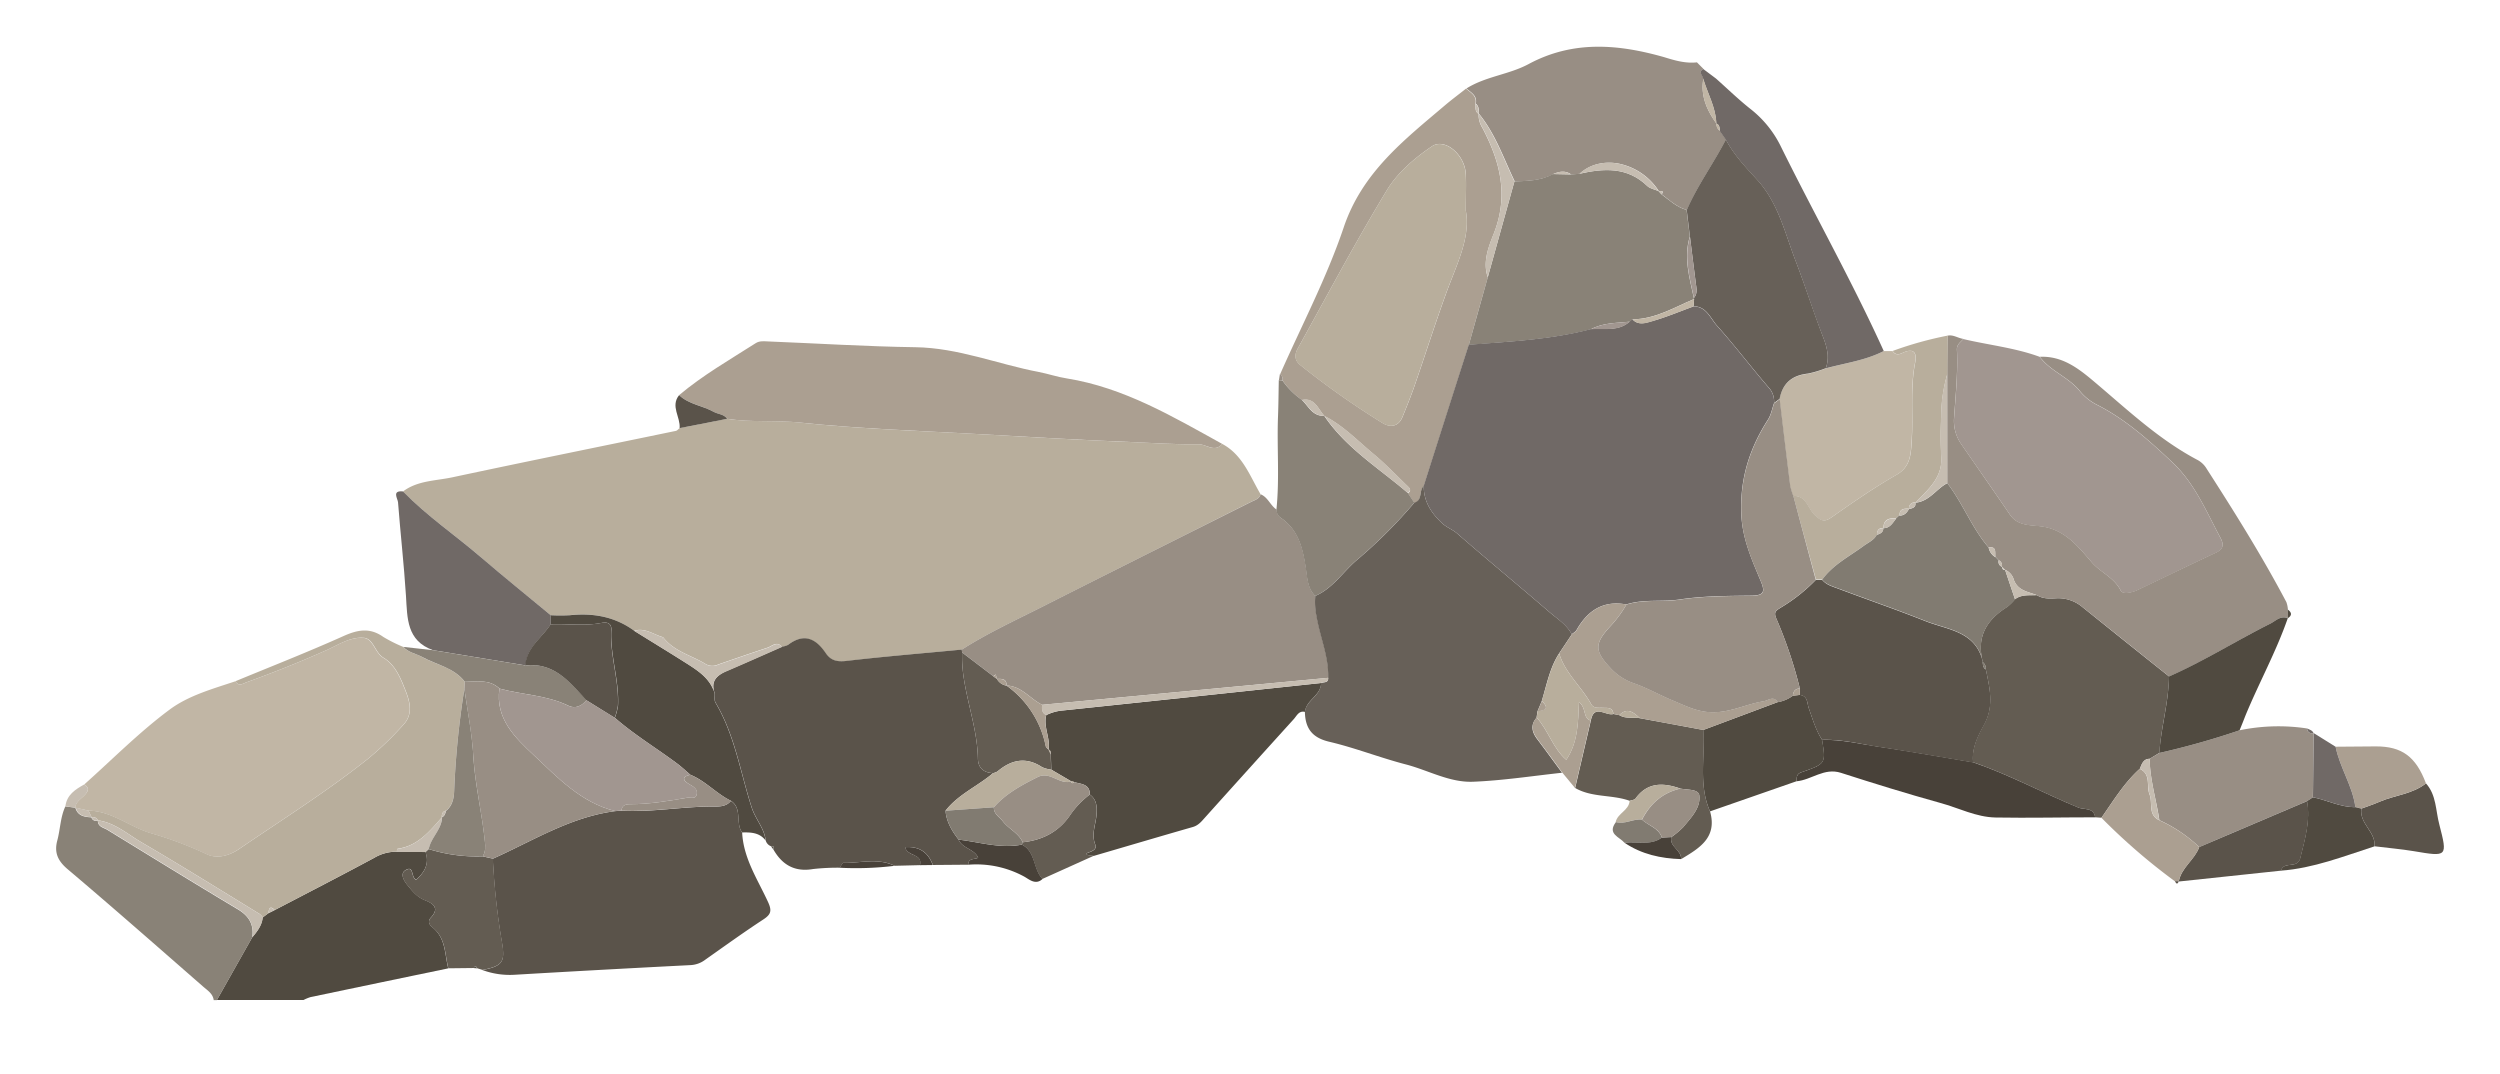 <svg xmlns="http://www.w3.org/2000/svg" id="Layer_1" data-name="Layer 1" viewBox="0 0 778.68 334.62"><defs><style>.cls-1{fill:#504a40}.cls-2{fill:#898277}.cls-3{fill:#b8ae9c}.cls-4{fill:#988e84}.cls-5{fill:#c1b6a5}.cls-6{fill:#ab9f91}.cls-7{fill:#706966}.cls-8{fill:#5a534a}.cls-9{fill:#c6bdb1}.cls-10{fill:#676058}.cls-11{fill:#a19690}.cls-12{fill:#635c52}.cls-13{fill:#484139}.cls-14{fill:#817b71}</style></defs><title>Untitled-1</title><path d="M139.62,301.62q-21.43,4.45-42.86,8.94a12.71,12.71,0,0,0-2.21.91h-27l11-19.51c1.52-1.83,3-3.68,3.25-6.18l1.74-1.31,2-1c10.35-5.4,20.73-10.74,31-16.27a13.46,13.46,0,0,1,7-1.91l9,.05c1.27,3.74-.34,6.36-2.92,8.67-1.68-.84-.62-4.41-3.12-3.1-2.09,1.09-.72,3.35.37,4.71,1.53,1.9,3.08,3.82,5.54,4.78s4.58,2.44,1.78,5.41c-1,1.07-.52,2.24.48,3C138.87,292.15,138.48,297.18,139.62,301.62Z" class="cls-1"/><path d="M78.56,292l-11,19.51h-1c-.25-2-1.89-3-3.25-4.18-14-12.22-28-24.55-42.2-36.56-3.12-2.63-4.28-5.21-3.26-9,.94-3.51.94-7.24,2.51-10.6l3.1.42,0,0c.75,2.57,2.83,2.89,5,3h0a1.49,1.49,0,0,0,2,1h0c0,2,1.81,2.18,3,2.92,13.42,8.22,26.82,16.49,40.33,24.57C77.41,285.14,79.16,287.83,78.56,292Z" class="cls-2"/><path d="M125.53,153.07c4.57-3.43,10.21-3.29,15.41-4.41,23.16-4.95,46.38-9.64,69.57-14.45.43-.09.78-.57,1.17-.86l14.81-2.9c7.57,1.14,15.28.39,22.82,1.18,17.94,1.9,36,2.51,53.95,3.5,16.36.9,32.75,1.91,49.15,2.56,6.94.28,13.9.8,20.85.68,2.47-.05,5,2.74,7.43-.1,6.37,3.4,8.6,10,11.94,15.67-.43,1.5-1.81,1.8-3,2.39Q383,159.64,376.38,163c-17.18,8.63-34.38,17.22-51.53,25.9-8.52,4.3-17.21,8.3-25.28,13.45-12,1.15-24,2.13-36,3.57-2.89.34-4.85-.13-6.38-2.38-3.13-4.6-6.8-6.41-11.79-2.62a5.39,5.39,0,0,1-1.86.55c-1.58-1.93-3-.26-4.43.23q-7.74,2.59-15.45,5.27a4.09,4.09,0,0,1-3.8-.11c-4.44-2.75-9.88-3.92-13.29-8.34l-.06-.06c-3-.82-5.6-3.05-9-2-6-4.41-12.78-5.61-20.07-4.85a56,56,0,0,1-5.94,0c-7.27-6-14.62-11.95-21.78-18.09C141.73,166.65,132.93,160.68,125.53,153.07Z" class="cls-3"/><path d="M299.57,202.33c8.07-5.15,16.76-9.15,25.28-13.45C342,180.2,359.2,171.61,376.38,163q6.63-3.33,13.27-6.65c1.17-.59,2.55-.89,3-2.39,2.3.92,3,3.48,5,4.78a3,3,0,0,0,1.31,2.55c5.57,3.76,6.88,9.51,7.82,15.65.46,3,.49,6.31,2.94,8.7a21.57,21.57,0,0,0,.42,6.3c1.07,6.43,3.84,12.53,3.62,19.19l-89.13,8.4c-3.79-1.84-6.41-5.84-11.11-6l0,0c.05-2.19-1.48-2.1-3-2.08l0,0c-.13-.46-.25-.92-.38-1.37l-.77.52-9.72-7.4C299.64,202.94,299.6,202.64,299.57,202.33Z" class="cls-4"/><path d="M26.26,244.32C35.07,236.47,43.42,228,52.86,221c5.86-4.36,13.39-6.44,20.48-8.81,1,1.8,2.33.73,3.46.32q12.54-4.51,24.73-9.93c3.75-1.67,7.48-4.22,11.65-3.9,3.15.24,3.5,4.62,6.21,6.21,3.28,1.92,5,5.54,6.26,8.69,1.49,3.68,3.57,8.27,0,12.12a101,101,0,0,1-11.11,10.69c-12.8,10.19-26.66,18.88-40.15,28.1-3.1,2.12-6.85,3.1-10,1.61a117.83,117.83,0,0,0-17.56-6.6c-6.6-2-12.11-6.9-19.34-7l-4.08-.93,0,0c.15-1.83,1.71-2.67,2.79-3.78C27.46,246.52,28,245.5,26.26,244.32Z" class="cls-5"/><path d="M380.69,138.27c-2.4,2.84-5,0-7.43.1-6.95.12-13.91-.4-20.85-.68-16.4-.65-32.79-1.66-49.15-2.56-18-1-36-1.6-53.95-3.5-7.54-.79-15.25,0-22.82-1.18-1-1.5-2.84-1.41-4.21-2.18-3.49-2-7.73-2.32-10.76-5.19,7.4-6.22,15.73-11,23.86-16.19,1.22-.78,2.57-.59,3.89-.54,15.27.61,30.55,1.58,45.83,1.8,13.37.19,25.63,5.27,38.47,7.72,2.93.56,5.78,1.56,8.71,2C350.1,120.73,365.28,129.76,380.69,138.27Z" class="cls-6"/><path d="M27.56,252.47c7.23.12,12.74,5,19.34,7a117.83,117.83,0,0,1,17.56,6.6c3.1,1.49,6.85.51,10-1.61,13.49-9.22,27.35-17.91,40.15-28.1a101,101,0,0,0,11.11-10.69c3.55-3.85,1.47-8.44,0-12.12-1.27-3.15-3-6.77-6.26-8.69-2.71-1.59-3.06-6-6.21-6.21-4.17-.32-7.9,2.23-11.65,3.9Q89.34,208,76.8,212.5c-1.13.41-2.47,1.48-3.46-.32,11.23-4.65,22.56-9.08,33.64-14.06,4.46-2,8.23-2.7,12.4.26a44.45,44.45,0,0,0,6.21,3.11c1.6,1.77,4,2.09,5.94,3.17,4.48,2.45,9.89,3.32,13.23,7.71l-.12,2.18a270.29,270.29,0,0,0-3.18,31.75c-.07,2.24-.55,4.6-2.52,6.2-1.14.22-1.35,1.05-1.34,2l.11,0c-3.85,4.38-7.55,9-13.88,9.86-.12,0-.17.59-.25.91a13.46,13.46,0,0,0-7,1.91c-10.28,5.53-20.66,10.87-31,16.27-1.56-1.57-1.81-.36-2,1l-1.74,1.31a4.52,4.52,0,0,0-1-1.11c-12.24-7.48-24.41-15.07-36.79-22.31-4.35-2.54-8.28-6.09-13.56-6.84h0c-.38-.9-1.15-1-2-1h0Z" class="cls-3"/><path d="M528.55,19.42c.67.68,1.34,1.36,2,2-1.7,1-.18,2,0,3.06-.92,5.32,1.06,9.79,4.08,14l0-.06a2.75,2.75,0,0,0,1.1,2.35l1.87,2.69c-3.84,7.44-8.83,14.23-12.18,21.94-3.07-.87-5.36-3-7.82-4.87.92-1.57-.64-.77-1-1.08l.07.06a19.4,19.4,0,0,0-11.71-8.37c-4-1-9.22-.52-12.94,3l-2.63.2c-1.83-1.3-3.7-.94-5.58-.12-3.76,2.06-7.89,2.14-12,2.3-3.46-7.16-6-14.81-11.14-21.08l0,0c0-1.18,0-2.34-1-3.17.53-2.49-1.47-3.43-2.92-4.71,6-3.78,13.25-4.32,19.34-7.59,13.86-7.46,27.92-6.25,42.3-2.15C521.58,18.81,525,19.82,528.55,19.42Z" class="cls-4"/><path d="M456.63,27.6c1.45,1.28,3.45,2.22,2.92,4.72.06,1.15-.22,2.4,1,3.16l0,0a7.37,7.37,0,0,0,1.11,4.25c5.55,10.5,8.34,21,3.63,33-1.57,4-3.58,8.81-1.88,13.66q-3,10.56-5.92,21.12-7,22-14.05,44c-1.58,1.38-.26,4.39-2.9,5.17l-2-3c.79-.61.94-1.21.13-2-3.57-3.39-6.94-7-10.73-10.15-5-4.13-9.51-8.93-15.4-11.92h0c-2-2.1-2.94-5.79-7-5a23.93,23.93,0,0,1-6-6,2,2,0,0,0-.84-2c6.7-15.2,14.49-30,19.8-45.7C424.26,53.7,437.31,43.64,450,32.86,452.19,31,454.43,29.35,456.63,27.6Zm-.07,38c0-4.87.17-8.21,0-11.53-.39-6.11-6.63-11.14-10.5-8.53-5.54,3.74-10.81,8.28-14.14,13.8-9.74,16.09-18.57,32.74-27.69,49.2-1,1.85-1.14,3.67.92,5.26a256.77,256.77,0,0,0,25.55,18c2.41,1.43,4.9,1.09,6.15-1.94,1.31-3.21,2.62-6.44,3.76-9.72,3.28-9.47,6.31-19.06,9.72-28.47C453.56,82.66,458.13,74.12,456.56,65.6Z" class="cls-6"/><path d="M438.51,153.55l2,3a154.6,154.6,0,0,1-18.22,18.15c-4.18,3.65-7.3,8.62-12.65,10.92-2.45-2.39-2.48-5.73-2.94-8.7-.94-6.14-2.25-11.89-7.82-15.65a3,3,0,0,1-1.31-2.55c1-9.6.13-19.24.49-28.85.15-3.82.17-7.64.25-11.47l1.14.12a23.93,23.93,0,0,0,6,6c2.09,2,3.37,5.18,7,5h0C419.25,139.59,429.54,145.85,438.51,153.55Z" class="cls-2"/><path d="M125.53,153.07c7.4,7.61,16.2,13.58,24.23,20.47,7.16,6.14,14.51,12.07,21.78,18.09,0,1,0,1.89,0,2.83-2.72,4.2-7.46,7.17-7.8,12.81l-28.86-4.76c-8.24-2.93-8-9.95-8.43-16.89-.62-9.75-1.73-19.47-2.48-29.22C123.84,155.27,122,152.69,125.53,153.07Z" class="cls-7"/><path d="M134.83,202.51l28.86,4.76c8.94-1,13.8,5.17,19,10.82-1.5,1.82-3.5,2.76-5.63,1.72-6.8-3.31-14.35-3.39-21.46-5.33-3.16-3-7.05-2.17-10.8-2.11-3.34-4.39-8.75-5.26-13.23-7.71-2-1.08-4.34-1.4-5.94-3.17Z" class="cls-2"/><path d="M211.52,123.08c3,2.87,7.27,3.24,10.76,5.19,1.37.77,3.19.68,4.21,2.18l-14.81,2.9C212,129.92,208.75,126.54,211.52,123.08Z" class="cls-8"/><path d="M26.26,244.32c1.77,1.18,1.2,2.2,0,3.47-1.08,1.11-2.64,2-2.79,3.78l-3.1-.42C20.8,247.56,23.46,245.88,26.26,244.32Z" class="cls-9"/><path d="M399.49,118.52l-1.14-.12.3-1.89A2,2,0,0,1,399.49,118.52Z" class="cls-4"/><path d="M409.68,185.62c5.35-2.3,8.47-7.27,12.65-10.92a154.6,154.6,0,0,0,18.22-18.15c2.64-.78,1.32-3.79,2.9-5.17,0,4.74,2.22,8.27,5.62,11.49,1.49,1.42,3.32,2,4.82,3.32,9.48,8.24,19.17,16.23,28.69,24.43,2.49,2.14,5.41,3.9,7,6.95l-4,6c-2.92,4.54-3.85,9.81-5.39,14.85l-1.32,3.16c-.1.66-.19,1.32-.29,2-2,2.32-1.42,4.51.26,6.72,2.6,3.44,5.12,6.92,7.68,10.39-9.23,1-18.45,2.43-27.7,2.8-7.35.29-14-3.6-21-5.41-8-2.08-15.77-5.16-23.81-7.05-5.34-1.26-7.44-4.18-7.57-9.22.32-3.74,5-5.08,5-9,.8-.47,2.32.06,2.24-1.63.22-6.66-2.55-12.76-3.62-19.19A21.57,21.57,0,0,1,409.68,185.62Z" class="cls-10"/><path d="M299.57,202.33c0,.31.07.61.1.92a45,45,0,0,0,.5,7.84c1.27,8.42,4.24,16.54,4.42,25.15.06,3,1.82,4.41,4.71,4.58-4.79,4.08-10.81,6.58-14.79,11.69.26,3.49,2,6.32,4.06,9,1.19,2.8,4.85,2.86,6.1,5.62-1,.68-3.1,0-3.1,2.2l-11,.09c-1.47-3.92-4.16-5.87-8.63-5.57.59,3,5.48,1.9,4.64,5.62l-7.91.2c-5.2-2.53-10.66-.83-16-.9-.34,0-.7,1-1.05,1.5a68.24,68.24,0,0,0-8.36.41c-5.8,1-9.73-1.36-12.47-6.27.63-.9-.13-.76-.61-.82a2.69,2.69,0,0,1-1.69-1.83c-.4-3.81-3.16-6.61-4.34-10.26-3.53-10.92-5.24-22.56-11.26-32.65-.45-.75-.19-1.93-.26-2.91-1.4-3.78.65-5.62,3.79-7,5.74-2.47,11.45-5,17.17-7.53a5.39,5.39,0,0,0,1.86-.55c5-3.79,8.66-2,11.79,2.62,1.53,2.25,3.49,2.72,6.38,2.38C275.55,204.46,287.57,203.48,299.57,202.33Z" class="cls-8"/><path d="M231.16,259.29c.39,8.09,4.87,14.69,8.08,21.7,1.27,2.78.85,3.87-1.55,5.44-6.11,4-12,8.26-18,12.48a8.21,8.21,0,0,1-4.53,1.69q-27.33,1.39-54.66,3a24.76,24.76,0,0,1-10.25-1.46c6.46-1.27,7.18-2.57,6-9.1a212.81,212.81,0,0,1-2.75-25.57c12.45-5.57,24.16-13,38.08-14.82l1.93-.14c9.45.53,18.79-1.27,28.23-1.3,1.92,0,4.36.21,5.9-1.75C231.31,251.85,229,256.37,231.16,259.29Z" class="cls-8"/><path d="M611.5,105.6c7.92,1.88,16.09,2.71,23.8,5.54,3.39,4.57,9.13,6.37,12.65,10.87a16.49,16.49,0,0,0,5.46,4.23c8.84,4.55,16.09,11.07,23.25,17.81,7,6.6,10.54,15.27,14.94,23.47,1.22,2.27.89,3.6-1.49,4.71C682,176,673.86,180,665.74,183.84c-1.74.83-4.58,1.35-5.15.2-2-4.12-6.28-5.65-9.05-8.86-4.24-4.9-8.32-10.16-15.61-11.17-3.44-.48-7.44-.07-9.9-3.7-5-7.39-10.17-14.7-15.23-22.07a12.58,12.58,0,0,1-2.16-8c.49-7.12,1.24-14.22.89-21.36C609.45,107.24,610.7,106.6,611.5,105.6Z" class="cls-11"/><path d="M654.55,254.7l-2-.14c-.41-3.14-3.4-2.28-5.13-3-11-4.53-21.56-10.26-32.87-14.14-.52-4.33,1.52-8.31,3.35-11.63,3.32-6,1.76-11.56.62-17.37a2.47,2.47,0,0,0-1-2.21l0-.29c-1.94-7.65,1.32-12.93,7.63-16.88a16.18,16.18,0,0,0,2.44-2.39c2.06-1.57,4.49-1.17,6.82-1.29,1.78,1.14,3.82,1.12,5.79,1a11.62,11.62,0,0,1,8.28,2.62q13.53,10.91,27.11,21.71c-.11,8.06-2.51,15.82-3,23.82l-3,1.82c-2,0-2.48,1.65-3.08,3.1C661.61,243.84,658.26,249.41,654.55,254.7Z" class="cls-12"/><path d="M675.62,210.71Q662.06,199.86,648.51,189a11.62,11.62,0,0,0-8.28-2.62c-2,.11-4,.13-5.79-1-2.7-1.08-5.86-1.33-7.17-4.72a4.69,4.69,0,0,0-2.75-3.17l0,0-1-1,0,0a1.72,1.72,0,0,0-1-2l0,0-1-1.05,0,.07c-.24-1.34.53-3.4-2.13-3-5.22-6.09-8-13.74-12.89-20.06q0-16.95,0-33.9,0-6,.11-12c1.78-.39,3.24.78,4.9,1-.8,1-2,1.64-2,3.27.35,7.14-.4,14.24-.89,21.36a12.58,12.58,0,0,0,2.16,8c5.06,7.37,10.2,14.68,15.23,22.07,2.46,3.63,6.46,3.22,9.9,3.7,7.29,1,11.37,6.27,15.61,11.17,2.77,3.21,7,4.74,9.05,8.86.57,1.15,3.41.63,5.15-.2,8.12-3.87,16.22-7.8,24.37-11.61,2.38-1.11,2.71-2.44,1.49-4.71-4.4-8.2-7.94-16.87-14.94-23.47-7.16-6.74-14.41-13.26-23.25-17.81A16.49,16.49,0,0,1,648,122c-3.52-4.5-9.26-6.3-12.65-10.87,6.85-.3,11.8,3.43,16.72,7.57,10.4,8.76,20.31,18.21,32.5,24.62a7.47,7.47,0,0,1,2.79,2.76c8.71,13.55,17.26,27.2,24.78,41.46a8.39,8.39,0,0,1,.48,2.33c0,.89,0,1.78,0,2.67h0c-2.25-.89-3.75.84-5.42,1.68C696.59,199.54,686.52,205.92,675.62,210.71Z" class="cls-4"/><path d="M411.48,212.74c0,3.91-4.68,5.25-5,9-1.93-.46-2.56,1.2-3.5,2.24q-13.83,15.27-27.6,30.6c-1.1,1.22-2.07,2.49-3.82,3-10.29,2.95-20.57,6-30.84,9a12.13,12.13,0,0,1-1.49-.15c-1.17-.25-1-.64,0-.95,1.18-.4,2.47-1.07,1.93-2.4-1.3-3.23.15-6.2.39-9.29.18-2.35.12-4.7-2.08-6.3,0-3.4-2.8-3.23-4.94-3.91a1.66,1.66,0,0,0-.93-.18l.12,0-6.26-3.67c-.05-1.57-.09-3.14-.14-4.71-.05-.63,0-1.32-.76-1.59l.06.09c.58-3.65-1.68-7.11-.73-10.78a14.26,14.26,0,0,1,5.23-1.45Q371.29,217.07,411.48,212.74Z" class="cls-1"/><path d="M586.74,109.34h2.74c.79,1.25,1.88,1.19,3,.64,3.2-1.55,4.69-.58,4,3-1.6,8.22-.52,16.53-1.09,24.77-.26,3.74-.37,7.68-4.69,10.15-7,4-13.6,8.58-20.17,13.2-2.37,1.66-3.39,1.18-5.34-.67-2.13-2-2.6-6.12-6.68-5.92a20,20,0,0,1-1-3.29c-1.13-9-2.19-17.93-3.28-26.9,1-4.82,3.86-7.32,8.76-7.86a31.79,31.79,0,0,0,5.63-1.69C574.73,113.07,581.05,112.27,586.74,109.34Z" class="cls-5"/><path d="M669.55,236.35l3-1.82a245.15,245.15,0,0,0,25-7.06,59.35,59.35,0,0,1,21-.58c.17,1.2.93,1.61,2.06,1.54v-.09l-.21,20-1.86,1.2L685,263.84a44.86,44.86,0,0,0-12.41-8.38C671.63,249.08,669.64,242.86,669.55,236.35Z" class="cls-4"/><path d="M231.16,259.29c-2.19-2.92.15-7.44-3.48-9.85-4.54-2.21-7.94-6.21-12.67-8.13-1.36-1.17-2.67-2.42-4.11-3.49-6.43-4.79-13.33-8.94-19.39-14.24a18.88,18.88,0,0,0,1-3.8c.39-8-2.52-15.65-2.09-23.65.09-1.72-1-2.52-3-2.12-5.25,1.05-10.59.22-15.88.45,0-.94,0-1.88,0-2.83a56,56,0,0,0,5.94,0c7.29-.76,14.06.44,20.07,4.85,5.49,3.41,11,6.77,16.46,10.23,3.64,2.33,7.27,4.73,8.58,9.25.07,1-.19,2.16.26,2.91,6,10.09,7.73,21.73,11.26,32.65,1.18,3.65,3.94,6.45,4.34,10.26C236.58,259.31,233.9,259.22,231.16,259.29Z" class="cls-1"/><path d="M586.74,109.34c-5.69,2.93-12,3.73-18.07,5.39,1.29-3.51.34-6.7-.94-10-3-7.68-5.42-15.54-8.37-23.21-3.4-8.83-5.46-18.32-12.14-25.58-3.57-3.89-7.19-7.72-9.68-12.43l-1.87-2.69c-.08-.92,0-1.91-1.1-2.35l0,.06c-.14-5-2.7-9.32-4.08-14-.14-1-1.66-2.06,0-3.06l4,3c3.58,3.18,7,6.52,10.76,9.49a33.48,33.48,0,0,1,9.52,11.84C565.28,67.07,576.94,87.74,586.74,109.34Z" class="cls-7"/><path d="M558.56,154.47c4.08-.2,4.55,3.88,6.68,5.92,2,1.85,3,2.33,5.34.67,6.57-4.62,13.21-9.21,20.17-13.2,4.32-2.47,4.43-6.41,4.69-10.15.57-8.24-.51-16.55,1.09-24.77.68-3.53-.81-4.5-4-3-1.16.55-2.25.61-3-.64a114.06,114.06,0,0,1,17.12-4.77q-.06,6-.11,12a47.31,47.31,0,0,0-1.9,13.42,106.63,106.63,0,0,0,0,11.86c.63,6.83-4,10.57-8,14.7h0a1.72,1.72,0,0,0-2,2l0-.05c-1.52-.06-3-.1-3,2.06l0-.07-1.06,1,.06,0c-2.23-.16-4,.33-4,3l0,0c-1.43-.05-2,.69-2,2.06-.92,1.7-2.65,2.39-4.1,3.46-4.47,3.29-9.56,5.85-12.92,10.51l-2,0Q562.07,167.54,558.56,154.47Z" class="cls-3"/><path d="M532.63,252.72c2.34,8.2-3.39,11.5-9,14.87.14-2.81-3.72-3.83-3.06-6.86a25.76,25.76,0,0,0,3.73-3.13c2.37-2.89,5.39-5.89,5-9.72-.2-2.2-3.75-1.78-5.89-2.26-5.32-1.85-10.26-2.07-14,3.12-.32.43-1.18.47-1.79.7-5.52-2-11.74-.95-17-4l4.89-21c1-5.32,4.74-1.3,7.08-2.05l1.82.37c2,1.23,4.31.54,6.44.95l19.73,3.66C531.13,235.82,529,244.51,532.63,252.72Z" class="cls-12"/><path d="M614.58,237.43c11.31,3.88,21.84,9.61,32.87,14.14,1.73.71,4.72-.15,5.13,3-10.33,0-20.65.24-31,.06-6.05-.1-11.53-3-17.27-4.55-10.37-2.88-20.67-6.07-30.92-9.37-5.24-1.68-9.16,2.24-13.86,2.64.08-1.14,0-2.26,1.48-2.78,7.7-2.68,7.69-2.71,6.51-10.11,5.85-.2,11.52,1.2,17.23,2.06C594.73,234,604.65,235.77,614.58,237.43Z" class="cls-13"/><path d="M567.55,230.45c1.18,7.4,1.19,7.43-6.51,10.11-1.51.52-1.4,1.64-1.48,2.78l-26.93,9.38c-3.64-8.21-1.5-16.9-2.11-25.36l23.19-8.68a10.83,10.83,0,0,0,4.71-2l2.2-.24c2.52.3,2.21,2.61,2.77,4.15C564.6,224,565.59,227.43,567.55,230.45Z" class="cls-1"/><path d="M697.56,227.47a245.15,245.15,0,0,1-25,7.06c.54-8,2.94-15.76,3-23.82,10.9-4.79,21-11.17,31.6-16.48,1.67-.84,3.17-2.57,5.42-1.68-3.63,10.47-9,20.16-13.21,30.39Q698.5,225.21,697.56,227.47Z" class="cls-1"/><path d="M153.55,267.45A212.81,212.81,0,0,0,156.3,293c1.15,6.53.43,7.83-6,9.1l-1.67-.51c-.3-.67-.65-.88-1.06-.08l-7.92.09c-1.14-4.44-.75-9.47-5-12.74-1-.78-1.48-1.95-.48-3,2.8-3,.81-4.4-1.78-5.41s-4-2.88-5.54-4.78c-1.09-1.36-2.46-3.62-.37-4.71,2.5-1.31,1.44,2.26,3.12,3.1,2.58-2.31,4.19-4.93,2.92-8.67l1-.93a49.9,49.9,0,0,0,16.81,2.27Z" class="cls-12"/><path d="M685,263.84l33.61-14.31c1.11,6.12-.68,11.89-2.11,17.72-.82,3.35-4.67,1.08-5.86,3.49-.08.15-.13.3-.2.45l-31.82,3.38C679.41,270.22,683.53,267.83,685,263.84Z" class="cls-8"/><path d="M685,263.84c-1.43,4-5.55,6.38-6.38,10.73l0-.08-1.2,0a190.42,190.42,0,0,1-22.88-19.77c3.71-5.29,7.06-10.86,11.92-15.25,3.61,1.68,2,5.35,3.06,8s-.59,6.32,3,8A44.86,44.86,0,0,1,685,263.84Z" class="cls-6"/><path d="M755.62,244c3.28,3.65,3,8.47,4.16,12.81,2.6,10.1,2.51,10.07-7.92,8.31-4.06-.68-8.17-1-12.26-1.53.43-4.54-4.83-7.09-4.08-11.74,1.86-.69,3.75-1.3,5.57-2.1C745.86,247.66,751.36,247.39,755.62,244Z" class="cls-8"/><path d="M755.62,244c-4.26,3.37-9.76,3.64-14.53,5.75-1.82.8-3.71,1.41-5.57,2.1l-1.89-.47c-.88-6.65-4.85-12.29-6.16-18.8l12.47-.1C748.13,232.45,752.49,235.66,755.62,244Z" class="cls-6"/><path d="M733.63,251.4l1.89.47c-.75,4.65,4.51,7.2,4.08,11.74-9.59,3.08-19,6.84-29.2,7.58.07-.15.12-.3.2-.45,1.19-2.41,5-.14,5.86-3.49,1.43-5.83,3.22-11.6,2.11-17.72l1.86-1.2C724.87,249.21,729,251.47,733.63,251.4Z" class="cls-1"/><path d="M339.44,247.46c2.2,1.6,2.26,3.95,2.08,6.3-.24,3.09-1.69,6.06-.39,9.29.54,1.33-.75,2-1.93,2.4-.93.31-1.14.7,0,.95a12.13,12.13,0,0,0,1.49.15l-16,7.21c-3-3.07-2.08-8.46-6.43-10.69a3.07,3.07,0,0,0,.25-.72c6-.65,11-3.11,14.54-8.11A27.67,27.67,0,0,1,339.44,247.46Z" class="cls-12"/><path d="M733.63,251.4c-4.65.07-8.76-2.19-13.2-3.07l.21-20,6.83,4.26C728.78,239.11,732.75,244.75,733.63,251.4Z" class="cls-7"/><path d="M318.3,263.07c4.35,2.23,3.46,7.62,6.43,10.69-2.19,2.06-4.21.09-5.76-.75a31.11,31.11,0,0,0-17.4-3.67c0-2.22,2.11-1.52,3.1-2.2-1.25-2.76-4.91-2.82-6.1-5.62C305.12,262.28,311.57,264.4,318.3,263.07Z" class="cls-13"/><path d="M495.45,224.43l-4.89,21-4-4.85c-2.56-3.47-5.08-7-7.68-10.39-1.68-2.21-2.25-4.4-.26-6.72,3.64,4.05,5.11,9.67,9.23,13.19,3.6-5.37,3.71-11.44,3.95-18C494.22,220.49,492.91,223.65,495.45,224.43Z" class="cls-6"/><path d="M507.58,249.44c.61-.23,1.47-.27,1.79-.7,3.79-5.19,8.73-5,14-3.12-5.58,1.27-9.39,4.72-12,9.69-2.77-.39-5.33,1.57-8.14.75C503.82,253.27,507.39,252.44,507.58,249.44Z" class="cls-3"/><path d="M503.31,256.06c2.81.82,5.37-1.14,8.14-.75,2.05,1.88,5.16,2.57,6.2,5.57-3.59,2.65-7.77,1.11-11.66,1.62C504.4,260.65,500.51,259.75,503.31,256.06Z" class="cls-14"/><path d="M506,262.5c3.89-.51,8.07,1,11.65-1.63l2.91-.14c-.66,3,3.2,4,3.06,6.86C517.3,267.4,511.32,266.09,506,262.5Z" class="cls-13"/><path d="M261.58,270.28c.35-.52.71-1.5,1.05-1.5,5.35.07,10.81-1.63,16,.9A99.22,99.22,0,0,1,261.58,270.28Z" class="cls-13"/><path d="M286.55,269.48c.84-3.72-4.05-2.65-4.64-5.62,4.47-.3,7.16,1.65,8.63,5.57Z" class="cls-13"/><path d="M712.61,192.55c0-.89,0-1.78,0-2.67C713.79,190.75,714,191.64,712.61,192.55Z" class="cls-1"/><path d="M720.63,228.43c-1.13.07-1.89-.34-2.06-1.54C719.35,227.28,720.3,227.43,720.63,228.43Z" class="cls-7"/><path d="M240.14,263.6c.48.06,1.24-.08.61.82Z" class="cls-1"/><path d="M677.43,274.47l1.2,0C678.22,275.59,677.82,275.29,677.43,274.47Z" class="cls-8"/><path d="M147.54,301.53c.41-.8.76-.59,1.06.08Z" class="cls-1"/><path d="M30.5,255.52c5.28.75,9.21,4.3,13.56,6.84,12.38,7.24,24.55,14.83,36.79,22.31a4.52,4.52,0,0,1,1,1.11c-.23,2.5-1.73,4.35-3.25,6.18.6-4.13-1.15-6.82-4.72-8.95-13.51-8.08-26.91-16.35-40.33-24.57C32.31,257.7,30.54,257.48,30.5,255.52Z" class="cls-9"/><path d="M133.54,264.46l-1,.93-9-.05c.08-.32.13-.89.25-.91,6.33-.89,10-5.48,13.88-9.86C137.58,258.4,134.23,260.87,133.54,264.46Z" class="cls-9"/><path d="M83.55,284.47c.22-1.31.47-2.52,2-1Z" class="cls-9"/><path d="M27.56,252.47l1,2.06c-2.2-.1-4.28-.42-5-3Z" class="cls-9"/><path d="M28.51,254.52c.86,0,1.63.11,2,1A1.49,1.49,0,0,1,28.51,254.52Z" class="cls-9"/><path d="M222.59,216c-1.31-4.52-4.94-6.92-8.58-9.25-5.45-3.46-11-6.82-16.46-10.23,3.37-1.08,6,1.15,9,2l-.4.45.46-.39c3.41,4.42,8.85,5.59,13.29,8.34a4.09,4.09,0,0,0,3.8.11q7.71-2.69,15.45-5.27c1.44-.49,2.85-2.16,4.43-.23-5.72,2.52-11.43,5.06-17.17,7.53C223.24,210.33,221.19,212.17,222.59,216Z" class="cls-9"/><path d="M327.29,235c0,1.57.09,3.14.14,4.71a9.51,9.51,0,0,1-2.84-.76c-5-3.3-9.58-2.35-13.91,1.34a4.45,4.45,0,0,1-1.38.52c-2.89-.17-4.65-1.55-4.71-4.58-.18-8.61-3.15-16.73-4.42-25.15a45,45,0,0,1-.5-7.84l9.72,7.4,1.15.85,0,0a4.19,4.19,0,0,0,3,2.08l0,0a30.55,30.55,0,0,1,12.2,18.88c.09.42.6.74.91,1.11l-.06-.09Z" class="cls-12"/><path d="M411.48,212.74q-40.2,4.29-80.39,8.54a14.26,14.26,0,0,0-5.23,1.45c-1.42-.68-1.38-1.94-1.27-3.22l89.13-8.4C413.8,212.8,412.28,212.27,411.48,212.74Z" class="cls-9"/><path d="M324.59,219.51c-.11,1.28-.15,2.54,1.27,3.22-.95,3.67,1.31,7.13.73,10.78-.31-.37-.82-.69-.91-1.11a30.55,30.55,0,0,0-12.2-18.88C318.18,213.67,320.8,217.67,324.59,219.51Z" class="cls-6"/><path d="M313.5,213.56a4.19,4.19,0,0,1-3-2.08C312,211.46,313.55,211.37,313.5,213.56Z" class="cls-6"/><path d="M310.54,211.5l-1.15-.85.77-.52C310.29,210.58,310.41,211,310.54,211.5Z" class="cls-6"/><path d="M153.55,267.45l-3.19-.73c.89-1.48.84-2.91.66-4.69-.91-8.88-3.06-17.57-3.59-26.53-.41-7-1.83-14-2.79-20.95l.12-2.18c3.75-.06,7.64-.89,10.8,2.11-1.36,9.4,5,15.39,10.67,20.71,7.45,7,14.77,14.82,25.4,17.44C177.71,254.42,166,261.88,153.55,267.45Z" class="cls-4"/><path d="M144.64,214.55c1,7,2.38,13.94,2.79,20.95.53,9,2.68,17.65,3.59,26.53.18,1.78.23,3.21-.66,4.69a49.66,49.66,0,0,1-16.82-2.26c.69-3.59,4-6.06,4.17-9.89l-.11,0c.94-.34,1.08-1.22,1.34-2,2-1.6,2.45-4,2.52-6.2A270.29,270.29,0,0,1,144.64,214.55Z" class="cls-2"/><path d="M138.94,252.5c-.26.8-.4,1.68-1.34,2C137.59,253.55,137.8,252.72,138.94,252.5Z" class="cls-9"/><path d="M457.5,107.42q3-10.56,5.92-21.12l8.28-29.79c4.12-.16,8.25-.24,12-2.3l5.59.12,2.62-.19c7.57-1.72,14.9-2.25,21.14,3.77.87.85,2.33,1.08,3.52,1.6l-.06-.06,1,1.08c2.46,1.85,4.75,4,7.82,4.87.34,2.76.67,5.52,1,8.28-2,6.53-.09,12.81,1.24,19.12l.06.35c-6.23,2.61-12.12,6.27-19.19,6.31l-.84.74c-4.1.43-8.32.29-12.1,2.36C483.07,105.83,470.25,106.39,457.5,107.42Z" class="cls-2"/><path d="M527.67,93.14l-.06-.34c1.21-1.43.79-3,.58-4.66q-.93-7.23-1.82-14.46c-.34-2.76-.67-5.52-1-8.28,3.35-7.71,8.34-14.5,12.18-21.94,2.49,4.71,6.11,8.54,9.68,12.43,6.68,7.26,8.74,16.75,12.14,25.58,2.95,7.67,5.42,15.53,8.37,23.21,1.28,3.35,2.23,6.54.94,10a31.79,31.79,0,0,1-5.63,1.69c-4.9.54-7.81,3-8.75,7.86l-1.73,1.29a6.35,6.35,0,0,0-1.72-4.89c-5.45-6.33-10.49-13-16.08-19.24-2-2.27-3.27-6-7.28-6C527.54,94.67,527.61,93.91,527.67,93.14Z" class="cls-10"/><path d="M471.7,56.51,463.42,86.3c-1.7-4.85.31-9.68,1.88-13.66,4.71-11.93,1.92-22.46-3.63-33a7.37,7.37,0,0,1-1.11-4.25C465.7,41.7,468.24,49.35,471.7,56.51Z" class="cls-9"/><path d="M516.57,59.51c-1.19-.52-2.65-.75-3.52-1.6-6.24-6-13.57-5.49-21.14-3.77,3.73-3.52,8.95-4,12.95-3A19.4,19.4,0,0,1,516.57,59.51Z" class="cls-9"/><path d="M530.53,24.51c1.38,4.65,3.94,9,4.08,14C531.59,34.3,529.61,29.83,530.53,24.51Z" class="cls-5"/><path d="M489.29,54.33l-5.59-.12C485.59,53.39,487.46,53,489.29,54.33Z" class="cls-9"/><path d="M460.59,35.48c-1.26-.76-1-2-1-3.16C460.62,33.14,460.62,34.3,460.59,35.48Z" class="cls-9"/><path d="M534.57,38.42c1.1.44,1,1.43,1.1,2.35A2.75,2.75,0,0,1,534.57,38.42Z" class="cls-5"/><path d="M517.54,60.53l-1-1.08C516.9,59.76,518.46,59,517.54,60.53Z" class="cls-9"/><path d="M527.48,95.44c4,0,5.23,3.73,7.28,6,5.59,6.21,10.63,12.91,16.08,19.24a6.35,6.35,0,0,1,1.72,4.89c-.61,1.7-.92,3.59-1.87,5.08-5.65,8.83-8.69,18.06-8.36,28.92.23,7.9,3.17,14.44,6,21.22,1.45,3.4,1.29,4.68-2.83,4.73-7.44.09-15,.09-22.29,1.19-5.56.84-11.25-.2-16.67,1.56-7.25-1.34-12.08,1.95-15.52,8-.31.54-1,.86-1.46,1.29-1.62-3-4.54-4.81-7-6.95-9.52-8.2-19.21-16.19-28.69-24.43-1.5-1.31-3.33-1.9-4.82-3.32-3.4-3.22-5.59-6.75-5.62-11.49q7-22,14.05-44c12.75-1,25.57-1.59,38-4.86,4.11-.4,8.54.86,12.1-2.36l.84-.74c1.78,2,4.13,1.2,6,.66C518.88,98.84,523.15,97,527.48,95.44Z" class="cls-7"/><path d="M456.56,65.6c1.57,8.52-3,17.06-6.27,26.1-3.41,9.41-6.44,19-9.72,28.47-1.14,3.28-2.45,6.51-3.76,9.72-1.25,3-3.74,3.37-6.15,1.94a256.77,256.77,0,0,1-25.55-18c-2.06-1.59-1.95-3.41-.92-5.26,9.12-16.46,17.95-33.11,27.69-49.2,3.33-5.52,8.6-10.06,14.14-13.8,3.87-2.61,10.11,2.42,10.5,8.53C456.73,57.39,456.56,60.73,456.56,65.6Z" class="cls-3"/><path d="M438.51,153.55c-9-7.7-19.26-14-26-24.05,5.89,3,10.4,7.79,15.4,11.92,3.79,3.12,7.16,6.76,10.73,10.15C439.45,152.34,439.3,152.94,438.51,153.55Z" class="cls-9"/><path d="M412.54,129.51c-3.66.17-4.94-3-7-5C409.6,123.72,410.5,127.41,412.54,129.51Z" class="cls-9"/><path d="M171.49,194.46c5.29-.23,10.63.6,15.88-.45,2-.4,3.14.4,3,2.12-.43,8,2.48,15.68,2.09,23.65a18.88,18.88,0,0,1-1,3.8l-8.86-5.49c-5.16-5.65-10-11.82-19-10.82C164,201.63,168.77,198.66,171.49,194.46Z" class="cls-8"/><path d="M182.65,218.09l8.86,5.49c6.06,5.3,13,9.45,19.39,14.24,1.44,1.07,2.75,2.32,4.11,3.49-3.32.76-1.78,2.14-.22,3s2.67,1.68,2.18,3.32c-.41,1.36-2,.68-3.06.86-5.82,1-11.63,2-17.55,2-1.47,0-2.64.29-2.8,2l-1.93.14C181,250,173.68,242.2,166.23,235.19c-5.67-5.32-12-11.31-10.67-20.71,7.11,1.94,14.66,2,21.46,5.33C179.15,220.85,181.15,219.91,182.65,218.09Z" class="cls-11"/><path d="M489.61,197.57c.49-.43,1.15-.75,1.46-1.29,3.44-6.06,8.27-9.35,15.52-8a37.45,37.45,0,0,1-5,6.76c-5,5.37-4.94,7.68-.08,12.87a17.68,17.68,0,0,0,7.34,4.87c4.18,1.44,8.07,3.69,12.17,5.38s7.78,3.7,12.58,3.67c5.63,0,10.43-2.59,15.71-3.43,1.51-.24,3.07-1.82,4.41.29l-23.19,8.68-19.73-3.66c-1.94-1.73-3.86-3.58-6.44-.95l-1.82-.37c-.24-2.22-1.93-1.85-3.39-1.93-1.29-.07-2.76.29-3.56-1.17-3-5.45-8.09-9.59-9.95-15.76Z" class="cls-6"/><path d="M485.63,203.52c1.86,6.17,6.94,10.31,9.95,15.76.8,1.46,2.27,1.1,3.56,1.17,1.46.08,3.15-.29,3.39,1.93-2.34.75-6.06-3.27-7.08,2.05-2.54-.78-1.23-3.94-3.64-5.77-.24,6.59-.35,12.66-3.95,18-4.12-3.52-5.59-9.14-9.23-13.19.1-.65.19-1.31.29-2,2.47-.2,3.7-.93,1.32-3.16C481.78,213.33,482.71,208.06,485.63,203.52Z" class="cls-3"/><path d="M480.24,218.37c2.38,2.23,1.15,3-1.32,3.16Z" class="cls-6"/><path d="M309.3,240.82a4.45,4.45,0,0,0,1.38-.52c4.33-3.69,8.88-4.64,13.91-1.34a9.51,9.51,0,0,0,2.84.76l6.26,3.67c-3.69,1.16-6.59-3.3-10.46-1.36-5,2.51-9.91,5.12-13.67,9.41l-15.05,1.07C298.49,247.4,304.51,244.9,309.3,240.82Z" class="cls-3"/><path d="M294.51,252.51l15.05-1.07c-.08,2.09,1.72,3,2.77,4.34,1.84,2.42,4.92,3.65,6.22,6.57a3.07,3.07,0,0,1-.25.72c-6.73,1.33-13.18-.79-19.73-1.55C296.52,258.83,294.77,256,294.51,252.51Z" class="cls-14"/><path d="M193.56,252.49c.16-1.73,1.33-2,2.8-2,5.92,0,11.73-1,17.55-2,1.07-.18,2.65.5,3.06-.86.49-1.64-.74-2.52-2.18-3.32s-3.1-2.24.22-3c4.73,1.92,8.13,5.92,12.67,8.13-1.53,2-4,1.75-5.89,1.75C212.35,251.22,203,253,193.56,252.49Z" class="cls-4"/><path d="M567.55,230.45c-2-3-2.95-6.45-4.16-9.81-.56-1.54-.25-3.85-2.77-4.15,0-.68,0-1.36,0-2a139.55,139.55,0,0,0-7.24-21.58c-1-2.23-.34-2.63,1.34-3.68a52.61,52.61,0,0,0,10.85-8.6l2,0c1.23,1.49,3,2,4.71,2.63,9.13,3.44,18.37,6.61,27.44,10.21,6.89,2.74,15.61,3.1,17.84,12.54l0,.3c.09.85.11,1.74,1,2.2,1.14,5.81,2.7,11.35-.62,17.37-1.83,3.32-3.87,7.3-3.35,11.63-9.93-1.66-19.85-3.41-29.8-4.92C579.07,231.65,573.4,230.25,567.55,230.45Z" class="cls-8"/><path d="M617.55,205.93c-2.23-9.44-10.95-9.8-17.84-12.54-9.07-3.6-18.31-6.77-27.44-10.21-1.67-.63-3.48-1.14-4.71-2.63,3.36-4.66,8.45-7.22,12.92-10.51,1.45-1.07,3.18-1.76,4.1-3.46,1-.33,2-.71,2-2.06l0,0c2.12,0,2.93-1.7,4-3l-.06,0,1.06-1,0,.07c1.52.06,2.36-.87,3-2.06l0,.05c1.06-.28,2.24-.46,2-2h0c4.34-.35,6.49-4.28,9.94-6.08,4.88,6.32,7.67,14,12.89,20.06a4.34,4.34,0,0,0,2.13,3l0-.07,1,1.05,0,0a1.64,1.64,0,0,0,1,2l0,0c.08.6.3,1.07,1,1l0,0q1.54,4.59,3.1,9.18a16.18,16.18,0,0,1-2.44,2.39C618.87,193,615.61,198.28,617.55,205.93Z" class="cls-14"/><path d="M672.55,255.46c-3.61-1.69-1.95-5.36-3-8s.55-6.32-3.06-8c.6-1.45,1-3.08,3.08-3.1C669.64,242.86,671.63,249.08,672.55,255.46Z" class="cls-9"/><path d="M627.62,186.66q-1.56-4.59-3.1-9.18a4.69,4.69,0,0,1,2.75,3.17c1.31,3.39,4.47,3.64,7.17,4.72C632.11,185.49,629.68,185.09,627.62,186.66Z" class="cls-9"/><path d="M618.55,208.43c-.93-.46-.95-1.35-1-2.2A2.46,2.46,0,0,1,618.55,208.43Z" class="cls-14"/><path d="M606.53,150.45c-3.45,1.8-5.6,5.73-9.94,6.08,4.07-4.13,8.66-7.87,8-14.7a106.63,106.63,0,0,1,0-11.86,47.31,47.31,0,0,1,1.9-13.42Q606.51,133.5,606.53,150.45Z" class="cls-9"/><path d="M621.55,173.52a4.34,4.34,0,0,1-2.13-3C622.08,170.12,621.31,172.18,621.55,173.52Z" class="cls-9"/><path d="M623.54,176.5a1.64,1.64,0,0,1-1-2A1.72,1.72,0,0,1,623.54,176.5Z" class="cls-9"/><path d="M624.54,177.5c-.72,0-.94-.43-1-1Z" class="cls-9"/><path d="M622.55,174.5l-1-1.05Z" class="cls-9"/><path d="M318.55,262.35c-1.3-2.92-4.38-4.15-6.22-6.57-1.05-1.38-2.85-2.25-2.77-4.34,3.76-4.29,8.66-6.9,13.67-9.41,3.87-1.94,6.77,2.52,10.46,1.36l-.12,0c.21.53.48.81.93.18,2.14.68,4.95.51,4.94,3.91a27.67,27.67,0,0,0-6.35,6.78C329.54,259.24,324.54,261.7,318.55,262.35Z" class="cls-4"/><path d="M327.29,235l-.76-1.59C327.32,233.69,327.24,234.38,327.29,235Z" class="cls-6"/><path d="M334.5,243.55c-.45.63-.72.35-.93-.18A1.66,1.66,0,0,1,334.5,243.55Z" class="cls-3"/><path d="M565.56,180.59a52.61,52.61,0,0,1-10.85,8.6c-1.68,1.05-2.32,1.45-1.34,3.68a139.55,139.55,0,0,1,7.24,21.58c-1.49,0-2.06.94-2.19,2.28a10.83,10.83,0,0,1-4.71,2c-1.34-2.11-2.9-.53-4.41-.29-5.28.84-10.08,3.4-15.71,3.43-4.8,0-8.54-2-12.58-3.67s-8-3.94-12.17-5.38a17.68,17.68,0,0,1-7.34-4.87c-4.86-5.19-4.92-7.5.08-12.87a37.45,37.45,0,0,0,5-6.76c5.42-1.76,11.11-.72,16.67-1.56,7.33-1.1,14.85-1.1,22.29-1.19,4.12-.05,4.28-1.33,2.83-4.73-2.88-6.78-5.82-13.32-6-21.22-.33-10.86,2.71-20.09,8.36-28.92.95-1.49,1.26-3.38,1.87-5.08l1.73-1.29c1.08,9,2.14,17.94,3.27,26.9a20,20,0,0,0,1,3.29Q562.06,167.54,565.56,180.59Z" class="cls-4"/><path d="M590.63,161.51c-1.09,1.34-1.9,3.05-4,3C586.67,161.84,588.4,161.35,590.63,161.51Z" class="cls-9"/><path d="M594.63,158.5c-.68,1.19-1.52,2.12-3,2.06C591.61,158.4,593.11,158.44,594.63,158.5Z" class="cls-9"/><path d="M586.63,164.52c0,1.35-1,1.73-2,2.06C584.58,165.21,585.2,164.47,586.63,164.52Z" class="cls-9"/><path d="M596.62,156.53c.21,1.56-1,1.74-2,2A1.72,1.72,0,0,1,596.62,156.53Z" class="cls-9"/><path d="M591.63,160.49l-1.06,1Z" class="cls-9"/><path d="M520.55,260.73l-2.91.14c-1-3-4.14-3.68-6.19-5.56,2.58-5,6.39-8.42,12-9.69,2.14.48,5.69.06,5.89,2.26.36,3.83-2.66,6.83-5,9.72A25.76,25.76,0,0,1,520.55,260.73Z" class="cls-4"/><path d="M504.35,222.75c2.58-2.63,4.5-.78,6.44.95C508.66,223.29,506.36,224,504.35,222.75Z" class="cls-3"/><path d="M558.42,216.73c.13-1.34.7-2.25,2.19-2.28,0,.68,0,1.36,0,2Z" class="cls-6"/><path d="M206.58,198.5l-.46.39.4-.45Z" class="cls-3"/><path d="M527.48,95.44c-4.33,1.59-8.6,3.4-13,4.68-1.86.54-4.21,1.38-6-.66,7.07,0,13-3.7,19.19-6.31C527.61,93.91,527.54,94.67,527.48,95.44Z" class="cls-5"/><path d="M526.37,73.68q.9,7.23,1.82,14.46c.21,1.62.63,3.23-.58,4.66C526.28,86.49,524.4,80.21,526.37,73.68Z" class="cls-11"/><path d="M507.64,100.2c-3.56,3.22-8,2-12.1,2.36C499.32,100.49,503.54,100.63,507.64,100.2Z" class="cls-11"/></svg>